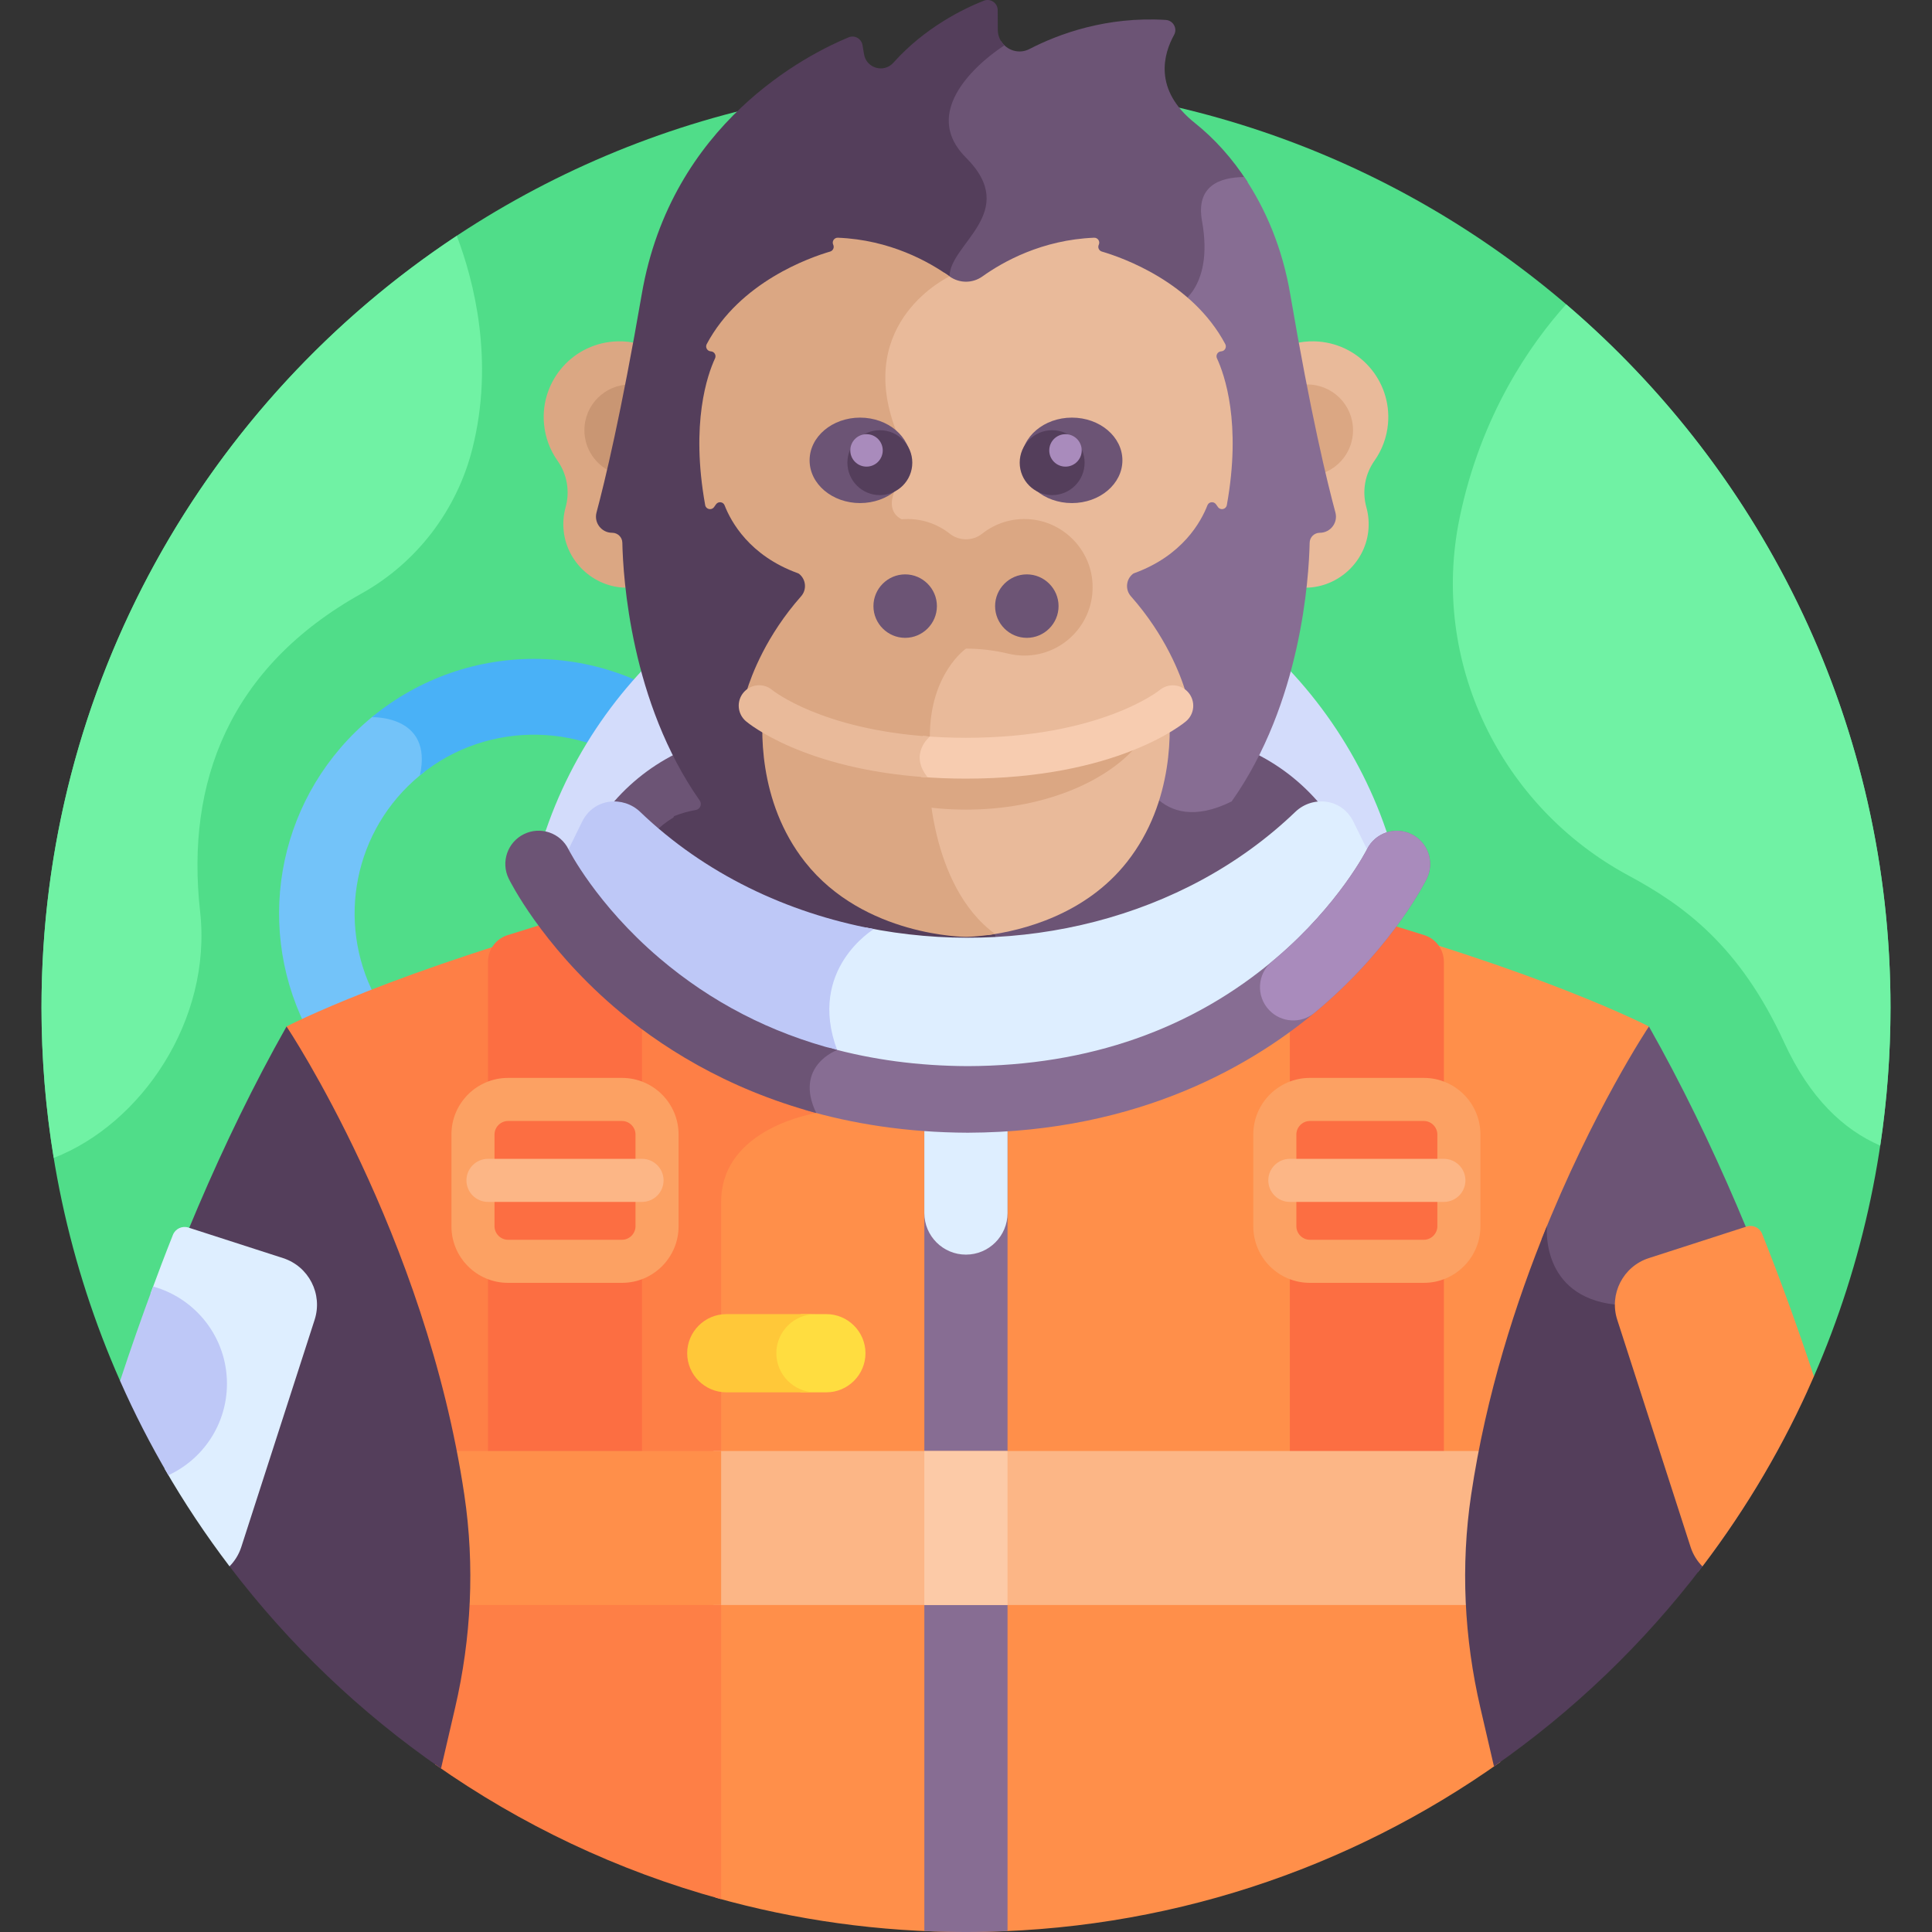 <svg id="Layer_1" enable-background="new 0 0 512 512" height="512" viewBox="0 0 512 512" width="512" xmlns="http://www.w3.org/2000/svg"><rect x="0" y="0" width="512" height="512" fill="#333333" stroke="none"/><g><path d="m31.822 365.954 448.884-1.207c13.045-29.947 20.296-62.999 20.296-97.749 0-135.311-109.691-245.002-245.002-245.002s-245.002 109.691-245.002 245.002c0 35.218 7.445 68.692 20.824 98.956z" fill="#50dd89"/><g><path d="m99.192 189.551c-.217.174-.44.339-.654.516-24.422 20.165-31.283 53.909-17.713 81.616 3.858-1.773 10.016-4.461 18.496-7.749-10.222-19.682-5.533-44.008 11.952-58.445.393-.324.795-.632 1.196-.942 2.005-13.765-10.281-14.919-13.277-14.996z" fill="#73c3f9"/></g><path d="m187.495 206.158c3.702-4.098 3.382-10.422-.716-14.124-12.02-10.86-27.56-17.04-43.755-17.401-16.214-.376-31.995 5.12-44.486 15.435 0 0 16.311-.653 12.734 15.422 18.042-14.895 44.739-14.301 62.099 1.385 4.099 3.702 10.422 3.382 14.124-.717z" fill="#49b1f7"/><g><path d="m150.664 227.09c.06.12 7.369 14.58 24.059 28.801 22.179 18.895 49.689 28.534 81.767 28.644 32.017-.111 59.528-9.749 81.706-28.644 16.69-14.221 23.999-28.681 24.071-28.825 1.212-2.436 3.401-4.067 5.856-4.657-15.14-47.496-59.779-82.149-112.124-82.149-52.279 0-96.87 34.566-112.066 81.969 2.813.386 5.389 2.119 6.731 4.861z" fill="#d3dcfb"/></g><g><path d="m169.657 217.24c1.581 1.518 3.269 3.052 5.066 4.583 22.179 18.895 49.689 28.534 81.767 28.644 32.017-.111 59.528-9.749 81.706-28.644 1.801-1.535 3.492-3.072 5.077-4.594 2.146-2.061 4.975-2.948 7.68-2.727-9.67-12.297-24.66-20.239-41.424-20.239h-107.093c-16.838 0-31.885 8.012-41.551 20.401 3.016-.596 6.334.235 8.772 2.576z" fill="#6c5475"/></g><path d="m435.319 278.019 1.663-5.992s-28.646-14.909-86.89-30.477c0 0-25.039 51.13-93.632 51.368-16.853-.059-31.071-3.193-42.94-7.883-.772 2.67-.542 5.631.687 8.836-2.41.547-6.786 1.772-11.205 4.17-8.76 4.756-13.39 11.838-13.39 20.48v184.37c21.113 5.933 43.379 9.109 66.388 9.109 52.749 0 101.602-16.672 141.583-45.031v-23.381c-2.688-15.66-7.988-31.663-5.645-47.408 8.273-55.583 33.754-102.119 43.381-118.161z" fill="#ff8f4a"/><path d="m162.828 241.55c-58.244 15.568-86.89 30.477-86.89 30.477l1.663 5.992c9.627 16.042 35.108 62.579 43.381 118.162 2.343 15.745-2.958 31.747-5.645 47.408v24.018c22.725 15.964 48.287 28.16 75.775 35.695 0-54.008 0-169.741 0-184.78 0-19.71 25.21-23.541 25.21-23.541-1.883-3.898-2.054-6.989-1.398-9.399-37.48-14.194-52.096-44.032-52.096-44.032z" fill="#fe7f46"/><path d="m244.959 292.375v219.366c3.661.162 7.34.259 11.041.259 3.69 0 7.356-.097 11.006-.258v-219.285c-3.397.284-6.906.448-10.546.461-3.982-.014-7.81-.206-11.501-.543z" fill="#876d93"/><path d="m170.144 387.333h-40.822v-132.438c0-3.243 2.108-6.109 5.204-7.075l25.999-8.111c4.772-1.489 9.619 2.077 9.619 7.075z" fill="#fc6e42"/><path d="m341.821 387.333h40.822v-132.438c0-3.243-2.108-6.109-5.204-7.075l-25.999-8.111c-4.772-1.489-9.619 2.077-9.619 7.075z" fill="#fc6e42"/><path d="m393.95 384.526h-204.838v40.822h201.445c-.496-9.728-.059-19.496 1.381-29.168.585-3.934 1.266-7.817 2.012-11.654z" fill="#fcb686"/><path d="m120.982 396.181c1.439 9.672 1.877 19.44 1.381 29.168h68.749c0-13.887 0-27.805 0-40.822h-72.142c.746 3.836 1.426 7.719 2.012 11.654z" fill="#ff8f4a"/><path d="m244.959 384.527h22.047v40.822h-22.047z" fill="#fccaa7"/><path d="m123.058 396.181c-10.278-69.051-47.12-124.154-47.12-124.154-17.315 30.632-31.155 64.389-42.14 97.275l27.008 45.757c15.722 20.695 34.656 38.814 56.067 53.612l3.738-16.101c4.29-18.484 5.24-37.621 2.447-56.389z" fill="#543e5b"/><path d="m427.79 347.215c15.284 1.732 20.969 49.655 21.869 67.974l.039.273c.093.393.187.789.28 1.184 11.382-14.73 21.13-30.788 28.957-47.911-10.954-32.707-24.737-66.253-41.953-96.708 0 0-14.929 22.333-28.432 56.375.582 5.911 3.752 17.058 19.24 18.813z" fill="#6c5475"/><path d="m427.959 345.725c-19.836-2.248-18.006-20.712-17.993-20.836-8.227 20.119-16.141 44.666-20.104 71.292-2.793 18.769-1.844 37.906 2.447 56.389l3.61 15.552c21.068-14.684 39.716-32.594 55.237-53.01-.006-.14-3.315-67.134-23.197-69.387z" fill="#543e5b"/><path d="m75.008 333.41-25.074-8.094c-1.66-.536-3.46.306-4.105 1.927-2.068 5.194-4.037 10.401-5.954 15.607 10.3 3.06 17.821 12.58 17.821 23.873 0 9.887-5.757 18.428-14.101 22.456 5.199 9.019 10.965 17.667 17.233 25.915 1.378-1.398 2.469-3.12 3.113-5.115l19.438-60.221c2.202-6.825-1.545-14.145-8.371-16.348z" fill="#deeeff"/><path d="m466.981 326.969c-.646-1.62-2.445-2.461-4.104-1.925l-25.919 8.366c-6.826 2.203-10.574 9.523-8.37 16.349l19.438 60.221c.647 2.005 1.744 3.734 3.132 5.135 11.748-15.455 21.699-32.347 29.549-50.368-4.154-12.531-8.709-25.194-13.726-37.778z" fill="#ff8f4a"/><g><path d="m164.85 339.966h-30.235c-8.26 0-14.98-6.72-14.98-14.98v-24.348c0-8.26 6.72-14.98 14.98-14.98h30.235c8.259 0 14.979 6.72 14.979 14.98v24.348c0 8.261-6.719 14.98-14.979 14.98zm-30.234-42.891c-1.932 0-3.564 1.632-3.564 3.564v24.348c0 1.932 1.632 3.564 3.564 3.564h30.235c1.931 0 3.562-1.632 3.562-3.564v-24.348c0-1.932-1.632-3.564-3.562-3.564z" fill="#fca163"/></g><g><path d="m170.144 318.521h-40.822c-3.152 0-5.708-2.556-5.708-5.708s2.556-5.708 5.708-5.708h40.822c3.152 0 5.708 2.556 5.708 5.708s-2.556 5.708-5.708 5.708z" fill="#fcb686"/></g><g><path d="m377.349 339.966h-30.235c-8.26 0-14.98-6.72-14.98-14.98v-24.348c0-8.26 6.72-14.98 14.98-14.98h30.235c8.259 0 14.979 6.72 14.979 14.98v24.348c0 8.261-6.719 14.98-14.979 14.98zm-30.234-42.891c-1.932 0-3.564 1.632-3.564 3.564v24.348c0 1.932 1.632 3.564 3.564 3.564h30.235c1.931 0 3.562-1.632 3.562-3.564v-24.348c0-1.932-1.632-3.564-3.562-3.564z" fill="#fca163"/></g><g><path d="m382.643 318.521h-40.822c-3.152 0-5.708-2.556-5.708-5.708s2.556-5.708 5.708-5.708h40.822c3.152 0 5.708 2.556 5.708 5.708s-2.556 5.708-5.708 5.708z" fill="#fcb686"/></g><g><path d="m255.983 332.488c-6.088 0-11.024-4.936-11.024-11.024v-25.82c0-6.088 4.936-11.024 11.024-11.024s11.024 4.936 11.024 11.024v25.82c-.001 6.088-4.937 11.024-11.024 11.024z" fill="#deeeff"/></g><path d="m40.579 340.944c-3.108 8.36-6.022 16.716-8.757 25.01 3.803 8.603 8.086 16.944 12.817 24.993 9.154-4.241 15.506-13.504 15.506-24.256 0-12.279-8.284-22.616-19.566-25.747z" fill="#bec8f7"/><path d="m166.279 143.786c-.048-2.213-1.825-3.947-4.063-3.947-1.927 0-3.324-1.825-2.827-3.674 1.813-6.766 5.286-20.985 9.721-45.09-1.733-.446-3.545-.664-5.398-.619-11.697.282-20.554 10.345-19.55 21.819.32 3.657 1.601 6.998 3.573 9.797 2.549 3.617 3.34 8.114 2.157 12.377-.561 2.02-.75 4.182-.494 6.403.993 8.617 8.619 15.193 17.288 14.887.144-.005.281-.029.423-.037-.587-5.241-.777-9.412-.83-11.916z" fill="#dba783"/><path d="m166.991 101.892c-6.693 0-12.118 5.425-12.118 12.118 0 4.964 2.987 9.224 7.259 11.097 1.369-5.882 3.033-13.54 4.926-23.212-.023 0-.044-.003-.067-.003z" fill="#c99673"/><path d="m348.288 90.456c-1.862-.045-3.682.175-5.422.626 4.399 24.092 7.891 38.31 9.721 45.077.502 1.855-.898 3.68-2.824 3.68-2.184 0-3.998 1.772-4.044 3.949-.054 2.507-.244 6.676-.831 11.914.143.008.282.032.426.037 8.669.306 16.295-6.27 17.288-14.887.256-2.221.066-4.383-.494-6.403-1.183-4.263-.392-8.76 2.157-12.377 1.972-2.799 3.254-6.14 3.573-9.797 1.004-11.474-7.853-21.537-19.55-21.819z" fill="#e9ba9a"/><path d="m346.451 101.892c-.518 0-1.026.043-1.527.106 1.93 9.902 3.63 17.687 5.021 23.613 4.988-1.501 8.624-6.124 8.624-11.601 0-6.693-5.425-12.118-12.118-12.118z" fill="#dba783"/><path d="m235.697 129.97c-.965 2.207-1.562 6.41 2.234 8.626l16.362 32.922c-2.518 2.199-9.228 9.398-9.227 23.646l-.322 9.967c-.001 1.218.174 29.719 17.637 43.084.009.455.009 1.157-.028 2.045 29.521-1.204 55.031-10.782 75.843-28.514.259-.221.498-.441.752-.661-1.484-1.656-3.275-3.141-5.392-4.429l-.067-.175c-2.249-.746-4.369-1.25-6.086-1.585-1.148-.224-1.681-1.557-1.006-2.513.536-.758 1.055-1.524 1.564-2.294-.769.386-1.496.75-2.165 1.082-5.883 2.919-10.924 3.468-14.986 1.635-5.445-2.459-7.589-8.56-7.963-9.758l2.55-30.629-1.37-.093c-7.356-.5-13.118-6.663-13.118-14.032 0-3.962 1.685-7.766 4.624-10.433 2.968-2.697 6.811-3.971 10.831-3.58l1.365.131 5.194-62.413c2.499-1.449 9.92-7.229 6.96-23.643-.655-3.632-.067-6.197 1.797-7.839 2.027-1.785 5.427-2.313 8.967-2.233-4.07-6.335-8.868-11.612-13.992-15.69-11.106-8.839-8.275-18.358-5.506-23.35.95-1.713-.251-3.841-2.206-3.961-15.742-.967-28.392 3.71-36.115 7.705-2.822 1.459-6.037.333-7.54-2.086l-.083.133c-2.015 1.3-13.867 9.339-15.033 19.363-.516 4.436 1.119 8.582 4.86 12.323 8.812 8.813 4.481 14.685-.104 20.902-2.184 2.961-4.257 5.771-4.592 8.786-4.174 2.301-24.316 15.053-14.285 41.829z" fill="#6c5475"/><path d="m341.919 77.927c-2.065-12.116-6.481-22.557-12.195-31.011-6.587.054-12.848 2.396-11.173 11.685 3.307 18.337-6.914 22.545-6.914 22.545l-5.143 61.792c-9.194-.888-16.938 6.344-16.938 15.359 0 8.168 6.349 14.837 14.379 15.382l-2.456 29.512s5.035 19.064 24.919 9.194c18.401-26.029 20.47-59.118 20.673-68.568.031-1.461 1.23-2.626 2.691-2.626 2.814 0 4.866-2.67 4.131-5.386-2.199-8.13-6.553-26.071-11.974-57.878z" fill="#876d93"/><path d="m162.216 141.191h.019c1.463 0 2.66 1.162 2.691 2.624.202 9.419 2.258 42.34 20.505 68.334.673.958.12 2.309-1.034 2.504-1.978.336-3.889.89-5.724 1.612l-.23.392c-1.906 1.139-3.568 2.473-4.988 3.975.423.371.832.742 1.268 1.114 22.179 18.895 49.689 28.533 81.767 28.644 2.44-.009 4.844-.091 7.231-.21.058-1.666-.011-2.66-.011-2.66-17.641-12.935-17.613-42.388-17.613-42.388l.321-9.924c0-16.7 9.571-23.318 9.571-23.318l-17.037-34.278c-4.411-2.226-1.91-7.331-1.91-7.331l.367-16.272c-11.026-28.986 14.233-40.755 14.233-40.755 0-8.644 18.831-17.002 4.347-31.487-14.485-14.485 10.2-29.751 10.2-29.751-1.061-1.018-1.753-2.448-1.762-4.113l-.028-5.225c-.01-1.9-1.925-3.184-3.692-2.486-5.355 2.116-15.581 7.061-23.949 16.427-2.508 2.807-7.145 1.486-7.775-2.226l-.418-2.461c-.289-1.7-2.077-2.7-3.671-2.042-10.896 4.504-46.992 22.658-54.816 68.036-5.485 31.813-9.818 49.76-11.996 57.888-.727 2.714 1.324 5.377 4.134 5.377z" fill="#543e5b"/><path d="m322.509 94.968c-.376-.81.148-1.747 1.036-1.846l.157-.017c.918-.102 1.441-1.103 1.007-1.918-8.773-16.478-27.34-22.951-32.704-24.52-.77-.225-1.159-1.081-.818-1.807.418-.888-.262-1.901-1.242-1.861-13.792.554-24.129 6.353-29.587 10.255-2.613 1.868-6.102 1.868-8.715 0-.403-.288-.841-.589-1.296-.895-.002.017-.007.035-.009.052-4.174 2.301-24.316 15.053-14.285 41.829l-.355 15.729c-.965 2.207-1.562 6.41 2.234 8.626l16.362 32.922c-2.518 2.199-9.228 9.398-9.227 23.646l-.322 9.967c-.001 1.206.182 29.134 17.122 42.663 8.836-1.184 25.71-5.27 36.818-19.386 12.678-16.111 11.676-35.884 10.907-42.469-.116-.994.883-1.737 1.804-1.346l1.094.465c1.018.433 2.08-.513 1.759-1.572-1.425-4.704-5.356-15.071-14.549-25.47-1.556-1.76-1.305-4.454.502-5.91.111-.09.244-.157.379-.206 12.825-4.649 17.731-13.687 19.398-17.986.372-.961 1.67-1.111 2.269-.272l.53.743c.669.936 2.142.605 2.346-.527 3.923-21.749-.616-34.583-2.615-38.889z" fill="#e9ba9a"/><path d="m263.71 247.521c-17.641-12.935-17.613-42.388-17.613-42.388l.321-9.924c0-16.7 9.571-23.318 9.571-23.318l-17.037-34.279c-4.411-2.226-1.91-7.331-1.91-7.331l.367-16.272c-11.026-28.986 14.233-40.755 14.233-40.755-5.458-3.903-15.796-9.701-29.587-10.255-.98-.039-1.66.973-1.242 1.861.342.726-.048 1.582-.818 1.807-5.364 1.569-23.931 8.043-32.704 24.52-.434.815.089 1.816 1.007 1.918l.158.017c.888.099 1.412 1.035 1.036 1.846-1.999 4.305-6.538 17.14-2.613 38.891.204 1.132 1.677 1.463 2.346.527l.53-.743c.599-.839 1.896-.689 2.269.272 1.667 4.3 6.573 13.337 19.397 17.986.134.049.267.116.379.206 1.807 1.456 2.058 4.15.502 5.91-9.193 10.398-13.124 20.766-14.549 25.47-.321 1.059.74 2.005 1.759 1.572l1.094-.465c.921-.392 1.92.352 1.804 1.346-.769 6.584-1.771 26.357 10.907 42.469 15.626 19.859 42.683 19.873 42.683 19.873s3.062-.006 7.71-.761z" fill="#dba783"/><path d="m273.026 137.613c-4.834-.407-9.303 1.094-12.754 3.828-2.488 1.971-6.078 1.971-8.566 0-3.451-2.734-7.92-4.235-12.754-3.828-8.499.715-15.478 7.486-16.416 15.963-1.208 10.917 7.306 20.157 17.978 20.157 1.46 0 2.879-.174 4.238-.501 7.413-1.787 15.061-1.787 22.474 0 1.359.327 2.777.501 4.238.501 10.672 0 19.186-9.24 17.978-20.157-.938-8.478-7.917-15.248-16.416-15.963z" fill="#dba783"/><g fill="#6c5475"><path d="m239.88 169.035c-4.625 0-8.41-3.784-8.41-8.41 0-4.625 3.784-8.41 8.41-8.41 4.625 0 8.41 3.784 8.41 8.41 0 4.626-3.784 8.41-8.41 8.41z"/><path d="m272.12 169.035c-4.625 0-8.41-3.784-8.41-8.41 0-4.625 3.784-8.41 8.41-8.41 4.625 0 8.41 3.784 8.41 8.41 0 4.626-3.784 8.41-8.41 8.41z"/><ellipse cx="227.928" cy="121.997" rx="13.377" ry="11.324"/></g><path d="m241.769 122.61c0 4.75-3.85 8.6-8.6 8.6s-8.6-3.85-8.6-8.6 3.85-8.6 8.6-8.6 8.6 3.85 8.6 8.6z" fill="#543e5b"/><path d="m233.937 119.362c0 2.375-1.925 4.3-4.3 4.3s-4.3-1.925-4.3-4.3 1.925-4.3 4.3-4.3 4.3 1.925 4.3 4.3z" fill="#a98bbc"/><ellipse cx="284.072" cy="121.997" fill="#6c5475" rx="13.377" ry="11.324"/><path d="m270.232 122.61c0 4.75 3.85 8.6 8.6 8.6 4.749 0 8.6-3.85 8.6-8.6s-3.85-8.6-8.6-8.6-8.6 3.85-8.6 8.6z" fill="#543e5b"/><path d="m278.064 119.362c0 2.375 1.925 4.3 4.3 4.3s4.3-1.925 4.3-4.3-1.925-4.3-4.3-4.3-4.3 1.925-4.3 4.3z" fill="#a98bbc"/><g><path d="m255.988 205.444c-21.147 0-36.025-4.079-45.464-8.017 8.591 10.183 25.726 17.132 45.475 17.132 19.753 0 36.89-6.951 45.479-17.137-9.442 3.94-24.331 8.022-45.49 8.022z" fill="#dba783"/></g><path d="m314.95 183.543c-1.909-2.277-5.315-2.574-7.607-.68-.153.126-15.73 12.661-51.354 12.661-4.057 0-7.841-.169-11.385-.457l.021.027c-.859.989-2.019 2.713-2.224 4.979-.177 1.962.396 3.91 1.679 5.811 3.729.292 7.687.462 11.909.462 40.006 0 57.61-14.597 58.339-15.219 2.263-1.928 2.533-5.307.622-7.584z" fill="#f7ccb0"/><path d="m197.063 183.497c-1.939 2.274-1.667 5.688.607 7.628.664.567 15.326 12.732 48.186 14.891-5.097-6.256.562-10.806.562-10.806l-.001-.001c-28.702-1.935-41.484-12.122-41.753-12.341-2.273-1.915-5.67-1.638-7.601.629z" fill="#e9ba9a"/><path d="m358.672 217.765c-3.119-6.332-10.915-6.916-15.398-2.611-29.736 28.559-73.772 38.774-113.742 30.661-1.655 1.226-4.597 3.727-7.072 7.568-3.197 4.958-6.138 13.101-2.475 24.105-.761.407-1.754 1.038-2.75 1.902 11.982 3.595 25.109 5.618 39.257 5.668 47.473-.165 84.423-22.773 103.716-53.895 1.5-3.774 2.061-6.096 2.061-6.096z" fill="#deeeff"/><path d="m221.852 278.27c-8.01-21.461 9.743-32.054 9.743-32.054l-.002-.005c-23.045-4.3-44.852-14.645-61.935-31.047-4.463-4.286-12.274-3.747-15.402 2.619l-3.591 7.308s.56 2.318 2.057 6.086c13.745 22.16 36.534 40.276 66.244 48.73 1.536-1.145 2.886-1.637 2.886-1.637z" fill="#bec8f7"/><path d="m415.039 80.653c-9.213 10.239-22.588 29.108-28.263 56.777-7.767 37.871 10.77 76.268 44.806 94.6 14.744 7.941 29.477 18.638 41.244 44.237 6.782 14.754 15.734 23.132 25.453 27.329 1.789-11.94 2.723-24.159 2.723-36.597 0-74.608-33.36-141.41-85.963-186.346z" fill="#70f2a4"/><path d="m125.179 118.938c5.89-23.328.409-44.514-4.124-56.439-66.309 43.843-110.057 119.056-110.057 204.499 0 13.577 1.122 26.889 3.246 39.865 23.18-8.994 42.005-36.555 38.785-65.313-3.839-34.277 7.779-64.749 42.812-84.282 14.625-8.154 25.239-22.095 29.338-38.33z" fill="#70f2a4"/><path d="m219.001 348.258h-6.716c-4.214 1.564-7.244 5.621-7.244 10.361 0 4.741 3.029 8.798 7.244 10.361h6.716c5.699 0 10.361-4.663 10.361-10.361 0-5.699-4.662-10.361-10.361-10.361z" fill="#ffdd40"/><path d="m205.737 358.619c0-5.699 4.663-10.361 10.361-10.361h-23.625c-5.699 0-10.361 4.663-10.361 10.361 0 5.699 4.663 10.361 10.361 10.361h23.625c-5.698.001-10.361-4.662-10.361-10.361z" fill="#ffc839"/><path d="m374.079 221.073c-4.358-2.152-9.645-.361-11.811 3.993-.073.144-7.381 14.604-24.071 28.825-22.178 18.895-49.689 28.534-81.706 28.644-13.049-.045-25.327-1.694-36.812-4.874-1.749.986-4.428 2.948-5.78 6.277-1.197 2.948-1.092 6.282.309 9.933-.295.067-.622.145-.972.233 12.552 3.675 26.929 6.022 43.256 6.078 45.734-.159 76.271-18.277 93.837-33.448 19.16-16.549 27.433-33.183 27.776-33.882 2.137-4.367.334-9.626-4.026-11.779z" fill="#876d93"/><path d="m150.664 225.09c-2.143-4.379-7.43-6.187-11.805-4.042-4.376 2.143-6.187 7.427-4.042 11.805.342.699 8.615 17.333 27.775 33.882 11.81 10.199 29.494 21.723 53.724 28.233-6.026-12.49 5.535-16.698 5.535-16.698-.001-.003-.002-.006-.003-.008-17.628-4.539-33.4-12.677-47.126-24.371-16.689-14.221-23.997-28.681-24.058-28.801z" fill="#6c5475"/><path d="m374.079 221.073c-4.358-2.152-9.645-.361-11.811 3.993-.073.144-7.381 14.604-24.071 28.825-.368.314-.738.625-1.108.933-3.939 3.274-4.271 9.199-.722 12.892 3.193 3.322 8.423 3.641 11.972.702.681-.564 1.344-1.125 1.989-1.682 19.16-16.549 27.433-33.183 27.776-33.882 2.138-4.369.335-9.628-4.025-11.781z" fill="#a98bbc"/></g></svg>